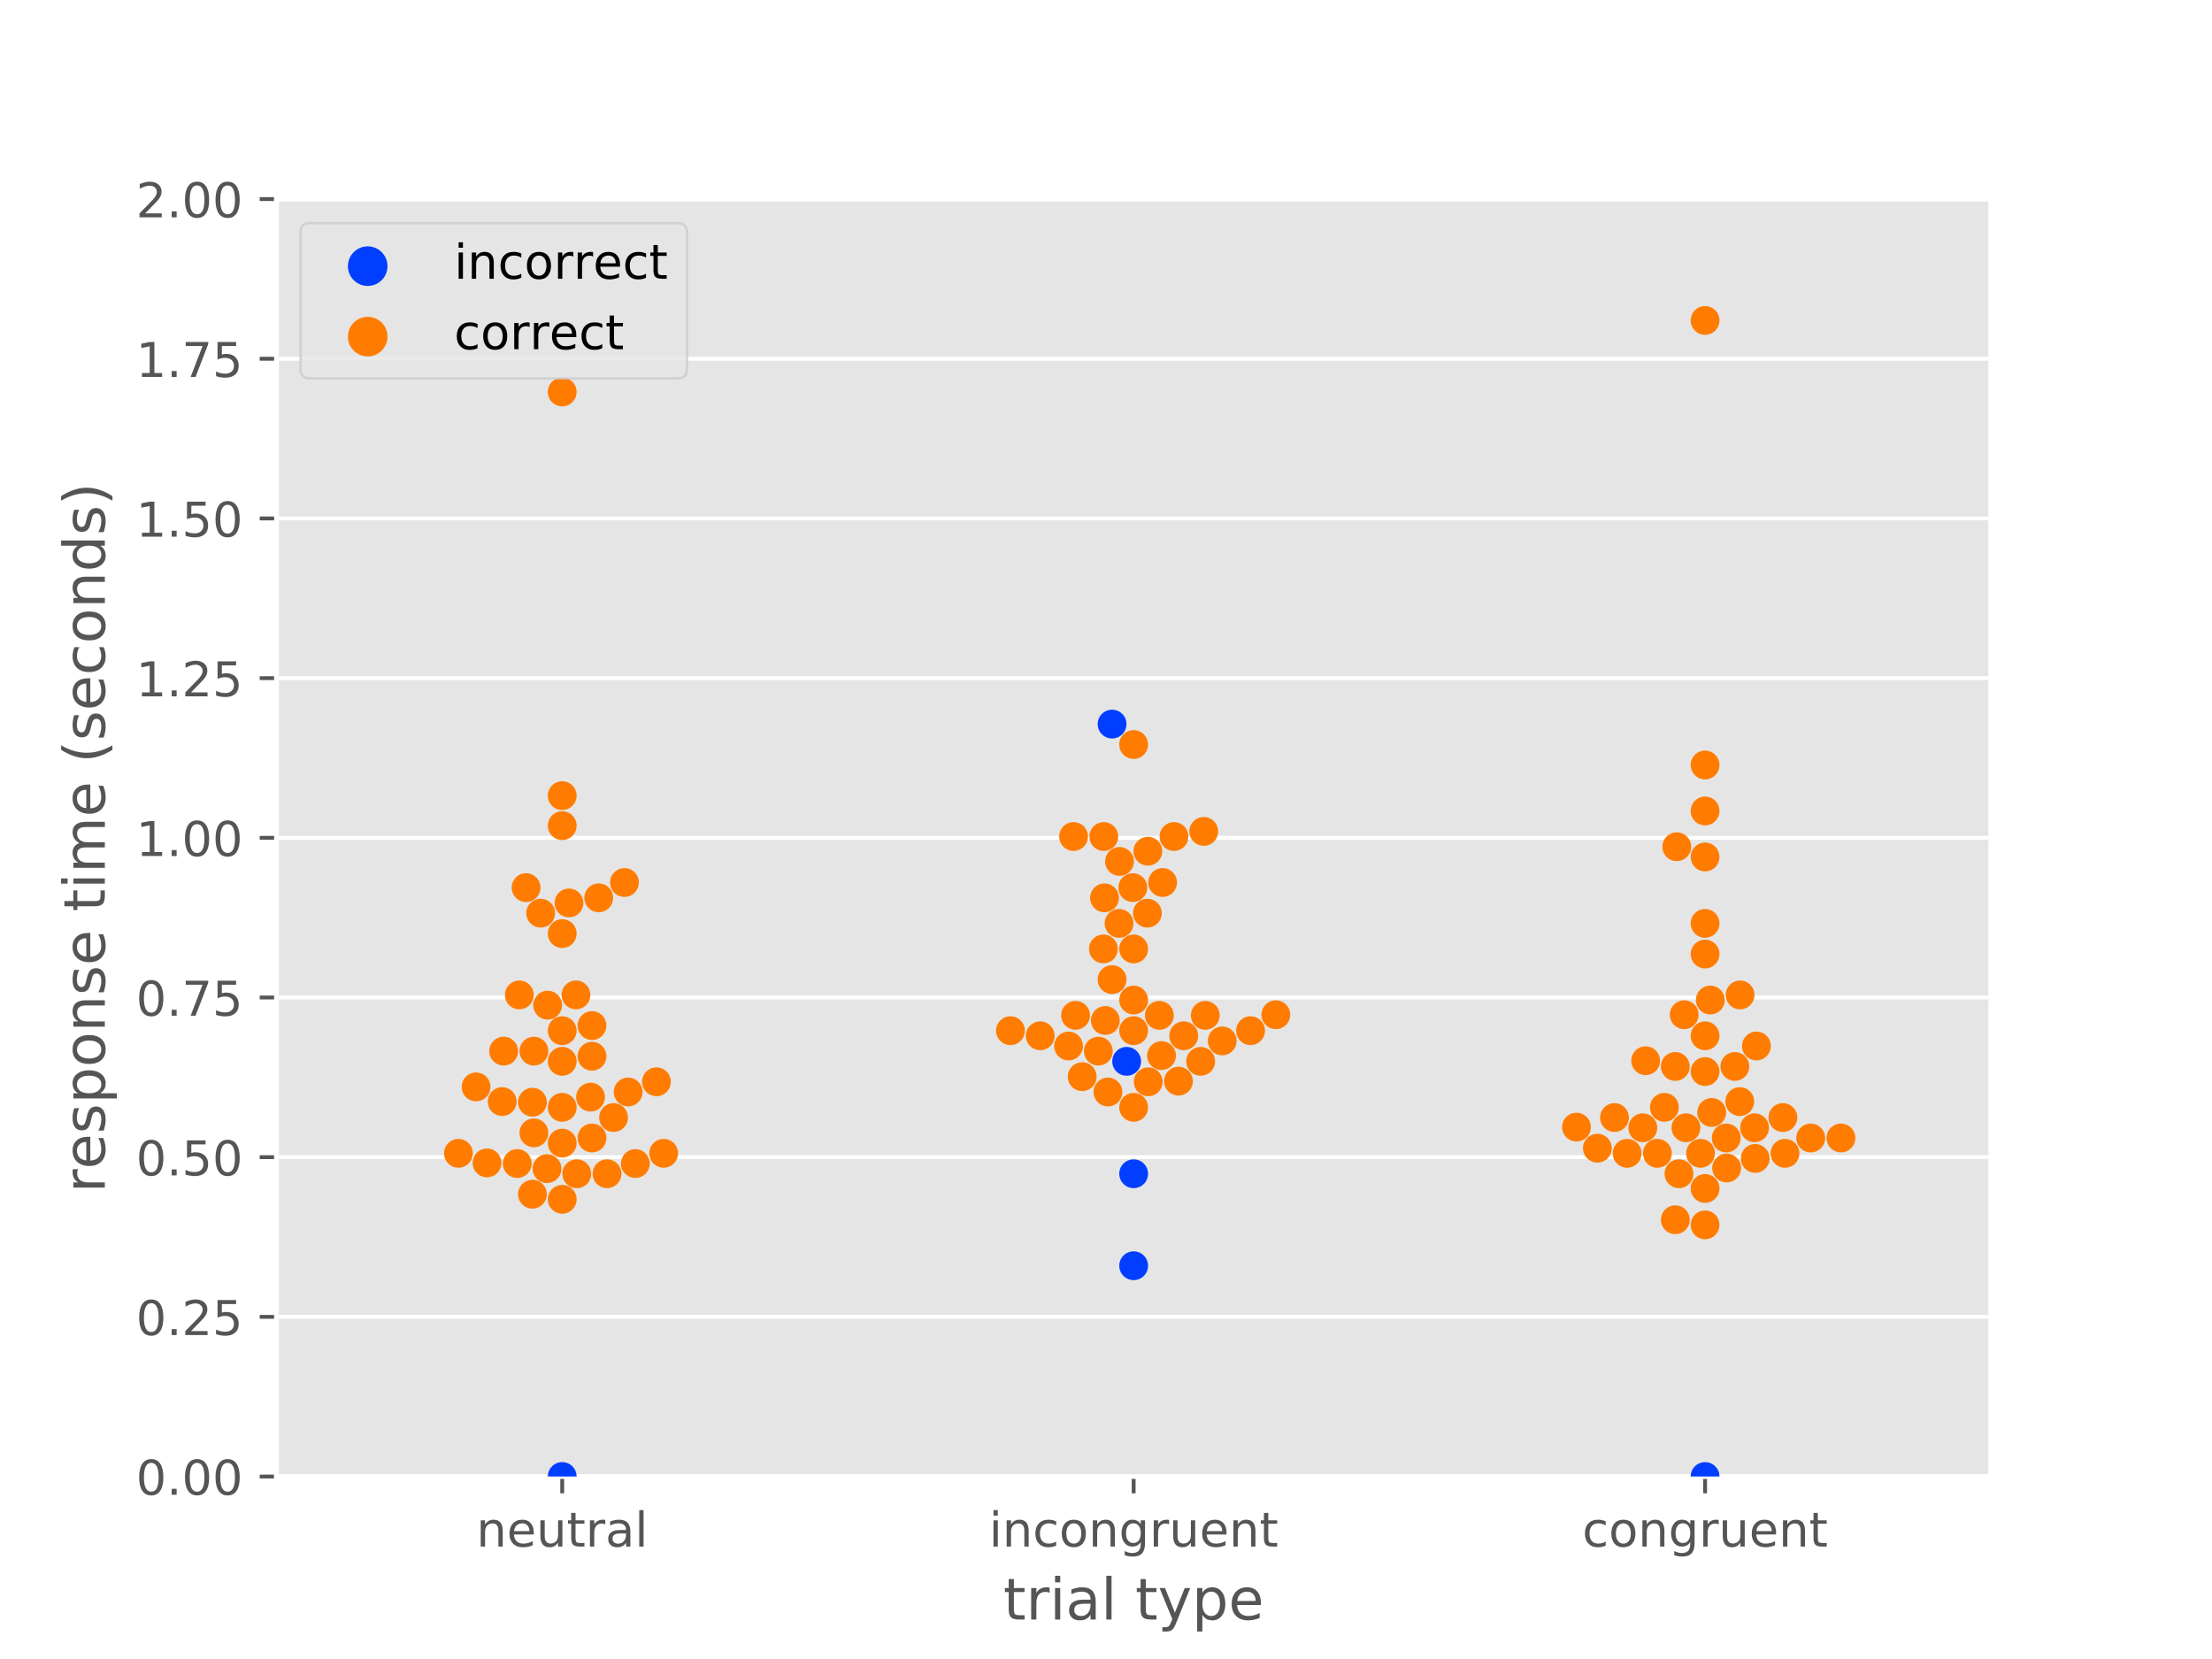 <?xml version="1.0" encoding="utf-8" standalone="no"?>
<!DOCTYPE svg PUBLIC "-//W3C//DTD SVG 1.1//EN"
  "http://www.w3.org/Graphics/SVG/1.1/DTD/svg11.dtd">
<!-- Created with matplotlib (https://matplotlib.org/) -->
<svg height="345.6pt" version="1.1" viewBox="0 0 460.8 345.6" width="460.8pt" xmlns="http://www.w3.org/2000/svg" xmlns:xlink="http://www.w3.org/1999/xlink">
 <defs>
  <style type="text/css">
*{stroke-linecap:butt;stroke-linejoin:round;}
  </style>
 </defs>
 <g id="figure_1">
  <g id="patch_1">
   <path d="M 0 345.6 
L 460.8 345.6 
L 460.8 0 
L 0 0 
z
" style="fill:#ffffff;"/>
  </g>
  <g id="axes_1">
   <g id="patch_2">
    <path d="M 57.6 307.584 
L 414.72 307.584 
L 414.72 41.472 
L 57.6 41.472 
z
" style="fill:#e5e5e5;"/>
   </g>
   <g id="matplotlib.axis_1">
    <g id="xtick_1">
     <g id="line2d_1">
      <defs>
       <path d="M 0 0 
L 0 3.5 
" id="md6f09332f6" style="stroke:#555555;stroke-width:0.8;"/>
      </defs>
      <g>
       <use style="fill:#555555;stroke:#555555;stroke-width:0.8;" x="117.12" xlink:href="#md6f09332f6" y="307.584"/>
      </g>
     </g>
     <g id="text_1">
      <!-- neutral -->
      <defs>
       <path d="M 54.891 33.016 
L 54.891 0 
L 45.906 0 
L 45.906 32.719 
Q 45.906 40.484 42.875 44.328 
Q 39.844 48.188 33.797 48.188 
Q 26.516 48.188 22.312 43.547 
Q 18.109 38.922 18.109 30.906 
L 18.109 0 
L 9.078 0 
L 9.078 54.688 
L 18.109 54.688 
L 18.109 46.188 
Q 21.344 51.125 25.703 53.562 
Q 30.078 56 35.797 56 
Q 45.219 56 50.047 50.172 
Q 54.891 44.344 54.891 33.016 
z
" id="DejaVuSans-110"/>
       <path d="M 56.203 29.594 
L 56.203 25.203 
L 14.891 25.203 
Q 15.484 15.922 20.484 11.062 
Q 25.484 6.203 34.422 6.203 
Q 39.594 6.203 44.453 7.469 
Q 49.312 8.734 54.109 11.281 
L 54.109 2.781 
Q 49.266 0.734 44.188 -0.344 
Q 39.109 -1.422 33.891 -1.422 
Q 20.797 -1.422 13.156 6.188 
Q 5.516 13.812 5.516 26.812 
Q 5.516 40.234 12.766 48.109 
Q 20.016 56 32.328 56 
Q 43.359 56 49.781 48.891 
Q 56.203 41.797 56.203 29.594 
z
M 47.219 32.234 
Q 47.125 39.594 43.094 43.984 
Q 39.062 48.391 32.422 48.391 
Q 24.906 48.391 20.391 44.141 
Q 15.875 39.891 15.188 32.172 
z
" id="DejaVuSans-101"/>
       <path d="M 8.5 21.578 
L 8.5 54.688 
L 17.484 54.688 
L 17.484 21.922 
Q 17.484 14.156 20.5 10.266 
Q 23.531 6.391 29.594 6.391 
Q 36.859 6.391 41.078 11.031 
Q 45.312 15.672 45.312 23.688 
L 45.312 54.688 
L 54.297 54.688 
L 54.297 0 
L 45.312 0 
L 45.312 8.406 
Q 42.047 3.422 37.719 1 
Q 33.406 -1.422 27.688 -1.422 
Q 18.266 -1.422 13.375 4.438 
Q 8.5 10.297 8.5 21.578 
z
M 31.109 56 
z
" id="DejaVuSans-117"/>
       <path d="M 18.312 70.219 
L 18.312 54.688 
L 36.812 54.688 
L 36.812 47.703 
L 18.312 47.703 
L 18.312 18.016 
Q 18.312 11.328 20.141 9.422 
Q 21.969 7.516 27.594 7.516 
L 36.812 7.516 
L 36.812 0 
L 27.594 0 
Q 17.188 0 13.234 3.875 
Q 9.281 7.766 9.281 18.016 
L 9.281 47.703 
L 2.688 47.703 
L 2.688 54.688 
L 9.281 54.688 
L 9.281 70.219 
z
" id="DejaVuSans-116"/>
       <path d="M 41.109 46.297 
Q 39.594 47.172 37.812 47.578 
Q 36.031 48 33.891 48 
Q 26.266 48 22.188 43.047 
Q 18.109 38.094 18.109 28.812 
L 18.109 0 
L 9.078 0 
L 9.078 54.688 
L 18.109 54.688 
L 18.109 46.188 
Q 20.953 51.172 25.484 53.578 
Q 30.031 56 36.531 56 
Q 37.453 56 38.578 55.875 
Q 39.703 55.766 41.062 55.516 
z
" id="DejaVuSans-114"/>
       <path d="M 34.281 27.484 
Q 23.391 27.484 19.188 25 
Q 14.984 22.516 14.984 16.5 
Q 14.984 11.719 18.141 8.906 
Q 21.297 6.109 26.703 6.109 
Q 34.188 6.109 38.703 11.406 
Q 43.219 16.703 43.219 25.484 
L 43.219 27.484 
z
M 52.203 31.203 
L 52.203 0 
L 43.219 0 
L 43.219 8.297 
Q 40.141 3.328 35.547 0.953 
Q 30.953 -1.422 24.312 -1.422 
Q 15.922 -1.422 10.953 3.297 
Q 6 8.016 6 15.922 
Q 6 25.141 12.172 29.828 
Q 18.359 34.516 30.609 34.516 
L 43.219 34.516 
L 43.219 35.406 
Q 43.219 41.609 39.141 45 
Q 35.062 48.391 27.688 48.391 
Q 23 48.391 18.547 47.266 
Q 14.109 46.141 10.016 43.891 
L 10.016 52.203 
Q 14.938 54.109 19.578 55.047 
Q 24.219 56 28.609 56 
Q 40.484 56 46.344 49.844 
Q 52.203 43.703 52.203 31.203 
z
" id="DejaVuSans-97"/>
       <path d="M 9.422 75.984 
L 18.406 75.984 
L 18.406 0 
L 9.422 0 
z
" id="DejaVuSans-108"/>
      </defs>
      <g style="fill:#555555;" transform="translate(99.237 322.182)scale(0.1 -0.1)">
       <use xlink:href="#DejaVuSans-110"/>
       <use x="63.379" xlink:href="#DejaVuSans-101"/>
       <use x="124.902" xlink:href="#DejaVuSans-117"/>
       <use x="188.281" xlink:href="#DejaVuSans-116"/>
       <use x="227.49" xlink:href="#DejaVuSans-114"/>
       <use x="268.604" xlink:href="#DejaVuSans-97"/>
       <use x="329.883" xlink:href="#DejaVuSans-108"/>
      </g>
     </g>
    </g>
    <g id="xtick_2">
     <g id="line2d_2">
      <g>
       <use style="fill:#555555;stroke:#555555;stroke-width:0.8;" x="236.16" xlink:href="#md6f09332f6" y="307.584"/>
      </g>
     </g>
     <g id="text_2">
      <!-- incongruent -->
      <defs>
       <path d="M 9.422 54.688 
L 18.406 54.688 
L 18.406 0 
L 9.422 0 
z
M 9.422 75.984 
L 18.406 75.984 
L 18.406 64.594 
L 9.422 64.594 
z
" id="DejaVuSans-105"/>
       <path d="M 48.781 52.594 
L 48.781 44.188 
Q 44.969 46.297 41.141 47.344 
Q 37.312 48.391 33.406 48.391 
Q 24.656 48.391 19.812 42.844 
Q 14.984 37.312 14.984 27.297 
Q 14.984 17.281 19.812 11.734 
Q 24.656 6.203 33.406 6.203 
Q 37.312 6.203 41.141 7.25 
Q 44.969 8.297 48.781 10.406 
L 48.781 2.094 
Q 45.016 0.344 40.984 -0.531 
Q 36.969 -1.422 32.422 -1.422 
Q 20.062 -1.422 12.781 6.344 
Q 5.516 14.109 5.516 27.297 
Q 5.516 40.672 12.859 48.328 
Q 20.219 56 33.016 56 
Q 37.156 56 41.109 55.141 
Q 45.062 54.297 48.781 52.594 
z
" id="DejaVuSans-99"/>
       <path d="M 30.609 48.391 
Q 23.391 48.391 19.188 42.75 
Q 14.984 37.109 14.984 27.297 
Q 14.984 17.484 19.156 11.844 
Q 23.344 6.203 30.609 6.203 
Q 37.797 6.203 41.984 11.859 
Q 46.188 17.531 46.188 27.297 
Q 46.188 37.016 41.984 42.703 
Q 37.797 48.391 30.609 48.391 
z
M 30.609 56 
Q 42.328 56 49.016 48.375 
Q 55.719 40.766 55.719 27.297 
Q 55.719 13.875 49.016 6.219 
Q 42.328 -1.422 30.609 -1.422 
Q 18.844 -1.422 12.172 6.219 
Q 5.516 13.875 5.516 27.297 
Q 5.516 40.766 12.172 48.375 
Q 18.844 56 30.609 56 
z
" id="DejaVuSans-111"/>
       <path d="M 45.406 27.984 
Q 45.406 37.75 41.375 43.109 
Q 37.359 48.484 30.078 48.484 
Q 22.859 48.484 18.828 43.109 
Q 14.797 37.75 14.797 27.984 
Q 14.797 18.266 18.828 12.891 
Q 22.859 7.516 30.078 7.516 
Q 37.359 7.516 41.375 12.891 
Q 45.406 18.266 45.406 27.984 
z
M 54.391 6.781 
Q 54.391 -7.172 48.188 -13.984 
Q 42 -20.797 29.203 -20.797 
Q 24.469 -20.797 20.266 -20.094 
Q 16.062 -19.391 12.109 -17.922 
L 12.109 -9.188 
Q 16.062 -11.328 19.922 -12.344 
Q 23.781 -13.375 27.781 -13.375 
Q 36.625 -13.375 41.016 -8.766 
Q 45.406 -4.156 45.406 5.172 
L 45.406 9.625 
Q 42.625 4.781 38.281 2.391 
Q 33.938 0 27.875 0 
Q 17.828 0 11.672 7.656 
Q 5.516 15.328 5.516 27.984 
Q 5.516 40.672 11.672 48.328 
Q 17.828 56 27.875 56 
Q 33.938 56 38.281 53.609 
Q 42.625 51.219 45.406 46.391 
L 45.406 54.688 
L 54.391 54.688 
z
" id="DejaVuSans-103"/>
      </defs>
      <g style="fill:#555555;" transform="translate(206.021 322.182)scale(0.1 -0.1)">
       <use xlink:href="#DejaVuSans-105"/>
       <use x="27.783" xlink:href="#DejaVuSans-110"/>
       <use x="91.162" xlink:href="#DejaVuSans-99"/>
       <use x="146.143" xlink:href="#DejaVuSans-111"/>
       <use x="207.324" xlink:href="#DejaVuSans-110"/>
       <use x="270.703" xlink:href="#DejaVuSans-103"/>
       <use x="334.18" xlink:href="#DejaVuSans-114"/>
       <use x="375.293" xlink:href="#DejaVuSans-117"/>
       <use x="438.672" xlink:href="#DejaVuSans-101"/>
       <use x="500.195" xlink:href="#DejaVuSans-110"/>
       <use x="563.574" xlink:href="#DejaVuSans-116"/>
      </g>
     </g>
    </g>
    <g id="xtick_3">
     <g id="line2d_3">
      <g>
       <use style="fill:#555555;stroke:#555555;stroke-width:0.8;" x="355.2" xlink:href="#md6f09332f6" y="307.584"/>
      </g>
     </g>
     <g id="text_3">
      <!-- congruent -->
      <g style="fill:#555555;" transform="translate(329.619 322.182)scale(0.1 -0.1)">
       <use xlink:href="#DejaVuSans-99"/>
       <use x="54.98" xlink:href="#DejaVuSans-111"/>
       <use x="116.162" xlink:href="#DejaVuSans-110"/>
       <use x="179.541" xlink:href="#DejaVuSans-103"/>
       <use x="243.018" xlink:href="#DejaVuSans-114"/>
       <use x="284.131" xlink:href="#DejaVuSans-117"/>
       <use x="347.51" xlink:href="#DejaVuSans-101"/>
       <use x="409.033" xlink:href="#DejaVuSans-110"/>
       <use x="472.412" xlink:href="#DejaVuSans-116"/>
      </g>
     </g>
    </g>
    <g id="text_4">
     <!-- trial type -->
     <defs>
      <path id="DejaVuSans-32"/>
      <path d="M 32.172 -5.078 
Q 28.375 -14.844 24.75 -17.812 
Q 21.141 -20.797 15.094 -20.797 
L 7.906 -20.797 
L 7.906 -13.281 
L 13.188 -13.281 
Q 16.891 -13.281 18.938 -11.516 
Q 21 -9.766 23.484 -3.219 
L 25.094 0.875 
L 2.984 54.688 
L 12.5 54.688 
L 29.594 11.922 
L 46.688 54.688 
L 56.203 54.688 
z
" id="DejaVuSans-121"/>
      <path d="M 18.109 8.203 
L 18.109 -20.797 
L 9.078 -20.797 
L 9.078 54.688 
L 18.109 54.688 
L 18.109 46.391 
Q 20.953 51.266 25.266 53.625 
Q 29.594 56 35.594 56 
Q 45.562 56 51.781 48.094 
Q 58.016 40.188 58.016 27.297 
Q 58.016 14.406 51.781 6.484 
Q 45.562 -1.422 35.594 -1.422 
Q 29.594 -1.422 25.266 0.953 
Q 20.953 3.328 18.109 8.203 
z
M 48.688 27.297 
Q 48.688 37.203 44.609 42.844 
Q 40.531 48.484 33.406 48.484 
Q 26.266 48.484 22.188 42.844 
Q 18.109 37.203 18.109 27.297 
Q 18.109 17.391 22.188 11.75 
Q 26.266 6.109 33.406 6.109 
Q 40.531 6.109 44.609 11.75 
Q 48.688 17.391 48.688 27.297 
z
" id="DejaVuSans-112"/>
     </defs>
     <g style="fill:#555555;" transform="translate(209.019 337.38)scale(0.12 -0.12)">
      <use xlink:href="#DejaVuSans-116"/>
      <use x="39.209" xlink:href="#DejaVuSans-114"/>
      <use x="80.322" xlink:href="#DejaVuSans-105"/>
      <use x="108.105" xlink:href="#DejaVuSans-97"/>
      <use x="169.385" xlink:href="#DejaVuSans-108"/>
      <use x="197.168" xlink:href="#DejaVuSans-32"/>
      <use x="228.955" xlink:href="#DejaVuSans-116"/>
      <use x="268.164" xlink:href="#DejaVuSans-121"/>
      <use x="327.344" xlink:href="#DejaVuSans-112"/>
      <use x="390.82" xlink:href="#DejaVuSans-101"/>
     </g>
    </g>
   </g>
   <g id="matplotlib.axis_2">
    <g id="ytick_1">
     <g id="line2d_4">
      <path clip-path="url(#pd04ddf0204)" d="M 57.6 307.584 
L 414.72 307.584 
" style="fill:none;stroke:#ffffff;stroke-linecap:square;stroke-width:0.8;"/>
     </g>
     <g id="line2d_5">
      <defs>
       <path d="M 0 0 
L -3.5 0 
" id="m3a607ab419" style="stroke:#555555;stroke-width:0.8;"/>
      </defs>
      <g>
       <use style="fill:#555555;stroke:#555555;stroke-width:0.8;" x="57.6" xlink:href="#m3a607ab419" y="307.584"/>
      </g>
     </g>
     <g id="text_5">
      <!-- 0.00 -->
      <defs>
       <path d="M 31.781 66.406 
Q 24.172 66.406 20.328 58.906 
Q 16.5 51.422 16.5 36.375 
Q 16.5 21.391 20.328 13.891 
Q 24.172 6.391 31.781 6.391 
Q 39.453 6.391 43.281 13.891 
Q 47.125 21.391 47.125 36.375 
Q 47.125 51.422 43.281 58.906 
Q 39.453 66.406 31.781 66.406 
z
M 31.781 74.219 
Q 44.047 74.219 50.516 64.516 
Q 56.984 54.828 56.984 36.375 
Q 56.984 17.969 50.516 8.266 
Q 44.047 -1.422 31.781 -1.422 
Q 19.531 -1.422 13.062 8.266 
Q 6.594 17.969 6.594 36.375 
Q 6.594 54.828 13.062 64.516 
Q 19.531 74.219 31.781 74.219 
z
" id="DejaVuSans-48"/>
       <path d="M 10.688 12.406 
L 21 12.406 
L 21 0 
L 10.688 0 
z
" id="DejaVuSans-46"/>
      </defs>
      <g style="fill:#555555;" transform="translate(28.334 311.383)scale(0.1 -0.1)">
       <use xlink:href="#DejaVuSans-48"/>
       <use x="63.623" xlink:href="#DejaVuSans-46"/>
       <use x="95.41" xlink:href="#DejaVuSans-48"/>
       <use x="159.033" xlink:href="#DejaVuSans-48"/>
      </g>
     </g>
    </g>
    <g id="ytick_2">
     <g id="line2d_6">
      <path clip-path="url(#pd04ddf0204)" d="M 57.6 274.32 
L 414.72 274.32 
" style="fill:none;stroke:#ffffff;stroke-linecap:square;stroke-width:0.8;"/>
     </g>
     <g id="line2d_7">
      <g>
       <use style="fill:#555555;stroke:#555555;stroke-width:0.8;" x="57.6" xlink:href="#m3a607ab419" y="274.32"/>
      </g>
     </g>
     <g id="text_6">
      <!-- 0.25 -->
      <defs>
       <path d="M 19.188 8.297 
L 53.609 8.297 
L 53.609 0 
L 7.328 0 
L 7.328 8.297 
Q 12.938 14.109 22.625 23.891 
Q 32.328 33.688 34.812 36.531 
Q 39.547 41.844 41.422 45.531 
Q 43.312 49.219 43.312 52.781 
Q 43.312 58.594 39.234 62.25 
Q 35.156 65.922 28.609 65.922 
Q 23.969 65.922 18.812 64.312 
Q 13.672 62.703 7.812 59.422 
L 7.812 69.391 
Q 13.766 71.781 18.938 73 
Q 24.125 74.219 28.422 74.219 
Q 39.75 74.219 46.484 68.547 
Q 53.219 62.891 53.219 53.422 
Q 53.219 48.922 51.531 44.891 
Q 49.859 40.875 45.406 35.406 
Q 44.188 33.984 37.641 27.219 
Q 31.109 20.453 19.188 8.297 
z
" id="DejaVuSans-50"/>
       <path d="M 10.797 72.906 
L 49.516 72.906 
L 49.516 64.594 
L 19.828 64.594 
L 19.828 46.734 
Q 21.969 47.469 24.109 47.828 
Q 26.266 48.188 28.422 48.188 
Q 40.625 48.188 47.75 41.5 
Q 54.891 34.812 54.891 23.391 
Q 54.891 11.625 47.562 5.094 
Q 40.234 -1.422 26.906 -1.422 
Q 22.312 -1.422 17.547 -0.641 
Q 12.797 0.141 7.719 1.703 
L 7.719 11.625 
Q 12.109 9.234 16.797 8.062 
Q 21.484 6.891 26.703 6.891 
Q 35.156 6.891 40.078 11.328 
Q 45.016 15.766 45.016 23.391 
Q 45.016 31 40.078 35.438 
Q 35.156 39.891 26.703 39.891 
Q 22.75 39.891 18.812 39.016 
Q 14.891 38.141 10.797 36.281 
z
" id="DejaVuSans-53"/>
      </defs>
      <g style="fill:#555555;" transform="translate(28.334 278.119)scale(0.1 -0.1)">
       <use xlink:href="#DejaVuSans-48"/>
       <use x="63.623" xlink:href="#DejaVuSans-46"/>
       <use x="95.41" xlink:href="#DejaVuSans-50"/>
       <use x="159.033" xlink:href="#DejaVuSans-53"/>
      </g>
     </g>
    </g>
    <g id="ytick_3">
     <g id="line2d_8">
      <path clip-path="url(#pd04ddf0204)" d="M 57.6 241.056 
L 414.72 241.056 
" style="fill:none;stroke:#ffffff;stroke-linecap:square;stroke-width:0.8;"/>
     </g>
     <g id="line2d_9">
      <g>
       <use style="fill:#555555;stroke:#555555;stroke-width:0.8;" x="57.6" xlink:href="#m3a607ab419" y="241.056"/>
      </g>
     </g>
     <g id="text_7">
      <!-- 0.50 -->
      <g style="fill:#555555;" transform="translate(28.334 244.855)scale(0.1 -0.1)">
       <use xlink:href="#DejaVuSans-48"/>
       <use x="63.623" xlink:href="#DejaVuSans-46"/>
       <use x="95.41" xlink:href="#DejaVuSans-53"/>
       <use x="159.033" xlink:href="#DejaVuSans-48"/>
      </g>
     </g>
    </g>
    <g id="ytick_4">
     <g id="line2d_10">
      <path clip-path="url(#pd04ddf0204)" d="M 57.6 207.792 
L 414.72 207.792 
" style="fill:none;stroke:#ffffff;stroke-linecap:square;stroke-width:0.8;"/>
     </g>
     <g id="line2d_11">
      <g>
       <use style="fill:#555555;stroke:#555555;stroke-width:0.8;" x="57.6" xlink:href="#m3a607ab419" y="207.792"/>
      </g>
     </g>
     <g id="text_8">
      <!-- 0.75 -->
      <defs>
       <path d="M 8.203 72.906 
L 55.078 72.906 
L 55.078 68.703 
L 28.609 0 
L 18.312 0 
L 43.219 64.594 
L 8.203 64.594 
z
" id="DejaVuSans-55"/>
      </defs>
      <g style="fill:#555555;" transform="translate(28.334 211.591)scale(0.1 -0.1)">
       <use xlink:href="#DejaVuSans-48"/>
       <use x="63.623" xlink:href="#DejaVuSans-46"/>
       <use x="95.41" xlink:href="#DejaVuSans-55"/>
       <use x="159.033" xlink:href="#DejaVuSans-53"/>
      </g>
     </g>
    </g>
    <g id="ytick_5">
     <g id="line2d_12">
      <path clip-path="url(#pd04ddf0204)" d="M 57.6 174.528 
L 414.72 174.528 
" style="fill:none;stroke:#ffffff;stroke-linecap:square;stroke-width:0.8;"/>
     </g>
     <g id="line2d_13">
      <g>
       <use style="fill:#555555;stroke:#555555;stroke-width:0.8;" x="57.6" xlink:href="#m3a607ab419" y="174.528"/>
      </g>
     </g>
     <g id="text_9">
      <!-- 1.00 -->
      <defs>
       <path d="M 12.406 8.297 
L 28.516 8.297 
L 28.516 63.922 
L 10.984 60.406 
L 10.984 69.391 
L 28.422 72.906 
L 38.281 72.906 
L 38.281 8.297 
L 54.391 8.297 
L 54.391 0 
L 12.406 0 
z
" id="DejaVuSans-49"/>
      </defs>
      <g style="fill:#555555;" transform="translate(28.334 178.327)scale(0.1 -0.1)">
       <use xlink:href="#DejaVuSans-49"/>
       <use x="63.623" xlink:href="#DejaVuSans-46"/>
       <use x="95.41" xlink:href="#DejaVuSans-48"/>
       <use x="159.033" xlink:href="#DejaVuSans-48"/>
      </g>
     </g>
    </g>
    <g id="ytick_6">
     <g id="line2d_14">
      <path clip-path="url(#pd04ddf0204)" d="M 57.6 141.264 
L 414.72 141.264 
" style="fill:none;stroke:#ffffff;stroke-linecap:square;stroke-width:0.8;"/>
     </g>
     <g id="line2d_15">
      <g>
       <use style="fill:#555555;stroke:#555555;stroke-width:0.8;" x="57.6" xlink:href="#m3a607ab419" y="141.264"/>
      </g>
     </g>
     <g id="text_10">
      <!-- 1.25 -->
      <g style="fill:#555555;" transform="translate(28.334 145.063)scale(0.1 -0.1)">
       <use xlink:href="#DejaVuSans-49"/>
       <use x="63.623" xlink:href="#DejaVuSans-46"/>
       <use x="95.41" xlink:href="#DejaVuSans-50"/>
       <use x="159.033" xlink:href="#DejaVuSans-53"/>
      </g>
     </g>
    </g>
    <g id="ytick_7">
     <g id="line2d_16">
      <path clip-path="url(#pd04ddf0204)" d="M 57.6 108 
L 414.72 108 
" style="fill:none;stroke:#ffffff;stroke-linecap:square;stroke-width:0.8;"/>
     </g>
     <g id="line2d_17">
      <g>
       <use style="fill:#555555;stroke:#555555;stroke-width:0.8;" x="57.6" xlink:href="#m3a607ab419" y="108"/>
      </g>
     </g>
     <g id="text_11">
      <!-- 1.50 -->
      <g style="fill:#555555;" transform="translate(28.334 111.799)scale(0.1 -0.1)">
       <use xlink:href="#DejaVuSans-49"/>
       <use x="63.623" xlink:href="#DejaVuSans-46"/>
       <use x="95.41" xlink:href="#DejaVuSans-53"/>
       <use x="159.033" xlink:href="#DejaVuSans-48"/>
      </g>
     </g>
    </g>
    <g id="ytick_8">
     <g id="line2d_18">
      <path clip-path="url(#pd04ddf0204)" d="M 57.6 74.736 
L 414.72 74.736 
" style="fill:none;stroke:#ffffff;stroke-linecap:square;stroke-width:0.8;"/>
     </g>
     <g id="line2d_19">
      <g>
       <use style="fill:#555555;stroke:#555555;stroke-width:0.8;" x="57.6" xlink:href="#m3a607ab419" y="74.736"/>
      </g>
     </g>
     <g id="text_12">
      <!-- 1.75 -->
      <g style="fill:#555555;" transform="translate(28.334 78.535)scale(0.1 -0.1)">
       <use xlink:href="#DejaVuSans-49"/>
       <use x="63.623" xlink:href="#DejaVuSans-46"/>
       <use x="95.41" xlink:href="#DejaVuSans-55"/>
       <use x="159.033" xlink:href="#DejaVuSans-53"/>
      </g>
     </g>
    </g>
    <g id="ytick_9">
     <g id="line2d_20">
      <path clip-path="url(#pd04ddf0204)" d="M 57.6 41.472 
L 414.72 41.472 
" style="fill:none;stroke:#ffffff;stroke-linecap:square;stroke-width:0.8;"/>
     </g>
     <g id="line2d_21">
      <g>
       <use style="fill:#555555;stroke:#555555;stroke-width:0.8;" x="57.6" xlink:href="#m3a607ab419" y="41.472"/>
      </g>
     </g>
     <g id="text_13">
      <!-- 2.00 -->
      <g style="fill:#555555;" transform="translate(28.334 45.271)scale(0.1 -0.1)">
       <use xlink:href="#DejaVuSans-50"/>
       <use x="63.623" xlink:href="#DejaVuSans-46"/>
       <use x="95.41" xlink:href="#DejaVuSans-48"/>
       <use x="159.033" xlink:href="#DejaVuSans-48"/>
      </g>
     </g>
    </g>
    <g id="text_14">
     <!-- response time (seconds) -->
     <defs>
      <path d="M 44.281 53.078 
L 44.281 44.578 
Q 40.484 46.531 36.375 47.5 
Q 32.281 48.484 27.875 48.484 
Q 21.188 48.484 17.844 46.438 
Q 14.5 44.391 14.5 40.281 
Q 14.5 37.156 16.891 35.375 
Q 19.281 33.594 26.516 31.984 
L 29.594 31.297 
Q 39.156 29.25 43.188 25.516 
Q 47.219 21.781 47.219 15.094 
Q 47.219 7.469 41.188 3.016 
Q 35.156 -1.422 24.609 -1.422 
Q 20.219 -1.422 15.453 -0.562 
Q 10.688 0.297 5.422 2 
L 5.422 11.281 
Q 10.406 8.688 15.234 7.391 
Q 20.062 6.109 24.812 6.109 
Q 31.156 6.109 34.562 8.281 
Q 37.984 10.453 37.984 14.406 
Q 37.984 18.062 35.516 20.016 
Q 33.062 21.969 24.703 23.781 
L 21.578 24.516 
Q 13.234 26.266 9.516 29.906 
Q 5.812 33.547 5.812 39.891 
Q 5.812 47.609 11.281 51.797 
Q 16.75 56 26.812 56 
Q 31.781 56 36.172 55.266 
Q 40.578 54.547 44.281 53.078 
z
" id="DejaVuSans-115"/>
      <path d="M 52 44.188 
Q 55.375 50.25 60.062 53.125 
Q 64.75 56 71.094 56 
Q 79.641 56 84.281 50.016 
Q 88.922 44.047 88.922 33.016 
L 88.922 0 
L 79.891 0 
L 79.891 32.719 
Q 79.891 40.578 77.094 44.375 
Q 74.312 48.188 68.609 48.188 
Q 61.625 48.188 57.562 43.547 
Q 53.516 38.922 53.516 30.906 
L 53.516 0 
L 44.484 0 
L 44.484 32.719 
Q 44.484 40.625 41.703 44.406 
Q 38.922 48.188 33.109 48.188 
Q 26.219 48.188 22.156 43.531 
Q 18.109 38.875 18.109 30.906 
L 18.109 0 
L 9.078 0 
L 9.078 54.688 
L 18.109 54.688 
L 18.109 46.188 
Q 21.188 51.219 25.484 53.609 
Q 29.781 56 35.688 56 
Q 41.656 56 45.828 52.969 
Q 50 49.953 52 44.188 
z
" id="DejaVuSans-109"/>
      <path d="M 31 75.875 
Q 24.469 64.656 21.281 53.656 
Q 18.109 42.672 18.109 31.391 
Q 18.109 20.125 21.312 9.062 
Q 24.516 -2 31 -13.188 
L 23.188 -13.188 
Q 15.875 -1.703 12.234 9.375 
Q 8.594 20.453 8.594 31.391 
Q 8.594 42.281 12.203 53.312 
Q 15.828 64.359 23.188 75.875 
z
" id="DejaVuSans-40"/>
      <path d="M 45.406 46.391 
L 45.406 75.984 
L 54.391 75.984 
L 54.391 0 
L 45.406 0 
L 45.406 8.203 
Q 42.578 3.328 38.25 0.953 
Q 33.938 -1.422 27.875 -1.422 
Q 17.969 -1.422 11.734 6.484 
Q 5.516 14.406 5.516 27.297 
Q 5.516 40.188 11.734 48.094 
Q 17.969 56 27.875 56 
Q 33.938 56 38.25 53.625 
Q 42.578 51.266 45.406 46.391 
z
M 14.797 27.297 
Q 14.797 17.391 18.875 11.75 
Q 22.953 6.109 30.078 6.109 
Q 37.203 6.109 41.297 11.75 
Q 45.406 17.391 45.406 27.297 
Q 45.406 37.203 41.297 42.844 
Q 37.203 48.484 30.078 48.484 
Q 22.953 48.484 18.875 42.844 
Q 14.797 37.203 14.797 27.297 
z
" id="DejaVuSans-100"/>
      <path d="M 8.016 75.875 
L 15.828 75.875 
Q 23.141 64.359 26.781 53.312 
Q 30.422 42.281 30.422 31.391 
Q 30.422 20.453 26.781 9.375 
Q 23.141 -1.703 15.828 -13.188 
L 8.016 -13.188 
Q 14.5 -2 17.703 9.062 
Q 20.906 20.125 20.906 31.391 
Q 20.906 42.672 17.703 53.656 
Q 14.5 64.656 8.016 75.875 
z
" id="DejaVuSans-41"/>
     </defs>
     <g style="fill:#555555;" transform="translate(21.839 248.486)rotate(-90)scale(0.12 -0.12)">
      <use xlink:href="#DejaVuSans-114"/>
      <use x="41.082" xlink:href="#DejaVuSans-101"/>
      <use x="102.605" xlink:href="#DejaVuSans-115"/>
      <use x="154.705" xlink:href="#DejaVuSans-112"/>
      <use x="218.182" xlink:href="#DejaVuSans-111"/>
      <use x="279.363" xlink:href="#DejaVuSans-110"/>
      <use x="342.742" xlink:href="#DejaVuSans-115"/>
      <use x="394.842" xlink:href="#DejaVuSans-101"/>
      <use x="456.365" xlink:href="#DejaVuSans-32"/>
      <use x="488.152" xlink:href="#DejaVuSans-116"/>
      <use x="527.361" xlink:href="#DejaVuSans-105"/>
      <use x="555.145" xlink:href="#DejaVuSans-109"/>
      <use x="652.557" xlink:href="#DejaVuSans-101"/>
      <use x="714.08" xlink:href="#DejaVuSans-32"/>
      <use x="745.867" xlink:href="#DejaVuSans-40"/>
      <use x="784.881" xlink:href="#DejaVuSans-115"/>
      <use x="836.98" xlink:href="#DejaVuSans-101"/>
      <use x="898.504" xlink:href="#DejaVuSans-99"/>
      <use x="953.484" xlink:href="#DejaVuSans-111"/>
      <use x="1014.666" xlink:href="#DejaVuSans-110"/>
      <use x="1078.045" xlink:href="#DejaVuSans-100"/>
      <use x="1141.521" xlink:href="#DejaVuSans-115"/>
      <use x="1193.621" xlink:href="#DejaVuSans-41"/>
     </g>
    </g>
   </g>
   <g id="PathCollection_1"/>
   <g id="PathCollection_2"/>
   <g id="patch_3">
    <path d="M 57.6 307.584 
L 57.6 41.472 
" style="fill:none;stroke:#ffffff;stroke-linecap:square;stroke-linejoin:miter;"/>
   </g>
   <g id="patch_4">
    <path d="M 414.72 307.584 
L 414.72 41.472 
" style="fill:none;stroke:#ffffff;stroke-linecap:square;stroke-linejoin:miter;"/>
   </g>
   <g id="patch_5">
    <path d="M 57.6 307.584 
L 414.72 307.584 
" style="fill:none;stroke:#ffffff;stroke-linecap:square;stroke-linejoin:miter;"/>
   </g>
   <g id="patch_6">
    <path d="M 57.6 41.472 
L 414.72 41.472 
" style="fill:none;stroke:#ffffff;stroke-linecap:square;stroke-linejoin:miter;"/>
   </g>
   <g id="PathCollection_3">
    <defs>
     <path d="M 0 3 
C 0.796 3 1.559 2.684 2.121 2.121 
C 2.684 1.559 3 0.796 3 0 
C 3 -0.796 2.684 -1.559 2.121 -2.121 
C 1.559 -2.684 0.796 -3 0 -3 
C -0.796 -3 -1.559 -2.684 -2.121 -2.121 
C -2.684 -1.559 -3 -0.796 -3 0 
C -3 0.796 -2.684 1.559 -2.121 2.121 
C -1.559 2.684 -0.796 3 0 3 
z
" id="C0_0_1504412605"/>
    </defs>
    <g clip-path="url(#pd04ddf0204)">
     <use style="fill:#023eff;" x="117.12" xlink:href="#C0_0_1504412605" y="307.584"/>
    </g>
    <g clip-path="url(#pd04ddf0204)">
     <use style="fill:#ff7c00;" x="117.12" xlink:href="#C0_0_1504412605" y="249.838"/>
    </g>
    <g clip-path="url(#pd04ddf0204)">
     <use style="fill:#ff7c00;" x="110.917" xlink:href="#C0_0_1504412605" y="248.773"/>
    </g>
    <g clip-path="url(#pd04ddf0204)">
     <use style="fill:#ff7c00;" x="120.156" xlink:href="#C0_0_1504412605" y="244.515"/>
    </g>
    <g clip-path="url(#pd04ddf0204)">
     <use style="fill:#ff7c00;" x="126.456" xlink:href="#C0_0_1504412605" y="244.515"/>
    </g>
    <g clip-path="url(#pd04ddf0204)">
     <use style="fill:#ff7c00;" x="113.953" xlink:href="#C0_0_1504412605" y="243.451"/>
    </g>
    <g clip-path="url(#pd04ddf0204)">
     <use style="fill:#ff7c00;" x="107.751" xlink:href="#C0_0_1504412605" y="242.387"/>
    </g>
    <g clip-path="url(#pd04ddf0204)">
     <use style="fill:#ff7c00;" x="132.356" xlink:href="#C0_0_1504412605" y="242.387"/>
    </g>
    <g clip-path="url(#pd04ddf0204)">
     <use style="fill:#ff7c00;" x="101.452" xlink:href="#C0_0_1504412605" y="242.254"/>
    </g>
    <g clip-path="url(#pd04ddf0204)">
     <use style="fill:#ff7c00;" x="138.257" xlink:href="#C0_0_1504412605" y="240.258"/>
    </g>
    <g clip-path="url(#pd04ddf0204)">
     <use style="fill:#ff7c00;" x="95.502" xlink:href="#C0_0_1504412605" y="240.258"/>
    </g>
    <g clip-path="url(#pd04ddf0204)">
     <use style="fill:#ff7c00;" x="117.12" xlink:href="#C0_0_1504412605" y="238.129"/>
    </g>
    <g clip-path="url(#pd04ddf0204)">
     <use style="fill:#ff7c00;" x="123.323" xlink:href="#C0_0_1504412605" y="237.064"/>
    </g>
    <g clip-path="url(#pd04ddf0204)">
     <use style="fill:#ff7c00;" x="111.22" xlink:href="#C0_0_1504412605" y="236"/>
    </g>
    <g clip-path="url(#pd04ddf0204)">
     <use style="fill:#ff7c00;" x="127.816" xlink:href="#C0_0_1504412605" y="232.807"/>
    </g>
    <g clip-path="url(#pd04ddf0204)">
     <use style="fill:#ff7c00;" x="117.12" xlink:href="#C0_0_1504412605" y="230.678"/>
    </g>
    <g clip-path="url(#pd04ddf0204)">
     <use style="fill:#ff7c00;" x="110.917" xlink:href="#C0_0_1504412605" y="229.613"/>
    </g>
    <g clip-path="url(#pd04ddf0204)">
     <use style="fill:#ff7c00;" x="104.619" xlink:href="#C0_0_1504412605" y="229.48"/>
    </g>
    <g clip-path="url(#pd04ddf0204)">
     <use style="fill:#ff7c00;" x="123.02" xlink:href="#C0_0_1504412605" y="228.549"/>
    </g>
    <g clip-path="url(#pd04ddf0204)">
     <use style="fill:#ff7c00;" x="130.851" xlink:href="#C0_0_1504412605" y="227.484"/>
    </g>
    <g clip-path="url(#pd04ddf0204)">
     <use style="fill:#ff7c00;" x="99.177" xlink:href="#C0_0_1504412605" y="226.42"/>
    </g>
    <g clip-path="url(#pd04ddf0204)">
     <use style="fill:#ff7c00;" x="136.752" xlink:href="#C0_0_1504412605" y="225.355"/>
    </g>
    <g clip-path="url(#pd04ddf0204)">
     <use style="fill:#ff7c00;" x="117.12" xlink:href="#C0_0_1504412605" y="221.098"/>
    </g>
    <g clip-path="url(#pd04ddf0204)">
     <use style="fill:#ff7c00;" x="123.323" xlink:href="#C0_0_1504412605" y="220.033"/>
    </g>
    <g clip-path="url(#pd04ddf0204)">
     <use style="fill:#ff7c00;" x="111.22" xlink:href="#C0_0_1504412605" y="218.969"/>
    </g>
    <g clip-path="url(#pd04ddf0204)">
     <use style="fill:#ff7c00;" x="104.92" xlink:href="#C0_0_1504412605" y="218.969"/>
    </g>
    <g clip-path="url(#pd04ddf0204)">
     <use style="fill:#ff7c00;" x="117.12" xlink:href="#C0_0_1504412605" y="214.711"/>
    </g>
    <g clip-path="url(#pd04ddf0204)">
     <use style="fill:#ff7c00;" x="123.323" xlink:href="#C0_0_1504412605" y="213.646"/>
    </g>
    <g clip-path="url(#pd04ddf0204)">
     <use style="fill:#ff7c00;" x="114.084" xlink:href="#C0_0_1504412605" y="209.389"/>
    </g>
    <g clip-path="url(#pd04ddf0204)">
     <use style="fill:#ff7c00;" x="119.984" xlink:href="#C0_0_1504412605" y="207.26"/>
    </g>
    <g clip-path="url(#pd04ddf0204)">
     <use style="fill:#ff7c00;" x="108.184" xlink:href="#C0_0_1504412605" y="207.26"/>
    </g>
    <g clip-path="url(#pd04ddf0204)">
     <use style="fill:#ff7c00;" x="117.12" xlink:href="#C0_0_1504412605" y="194.486"/>
    </g>
    <g clip-path="url(#pd04ddf0204)">
     <use style="fill:#ff7c00;" x="112.627" xlink:href="#C0_0_1504412605" y="190.229"/>
    </g>
    <g clip-path="url(#pd04ddf0204)">
     <use style="fill:#ff7c00;" x="118.527" xlink:href="#C0_0_1504412605" y="188.1"/>
    </g>
    <g clip-path="url(#pd04ddf0204)">
     <use style="fill:#ff7c00;" x="124.73" xlink:href="#C0_0_1504412605" y="187.035"/>
    </g>
    <g clip-path="url(#pd04ddf0204)">
     <use style="fill:#ff7c00;" x="109.591" xlink:href="#C0_0_1504412605" y="184.906"/>
    </g>
    <g clip-path="url(#pd04ddf0204)">
     <use style="fill:#ff7c00;" x="130.089" xlink:href="#C0_0_1504412605" y="183.842"/>
    </g>
    <g clip-path="url(#pd04ddf0204)">
     <use style="fill:#ff7c00;" x="117.12" xlink:href="#C0_0_1504412605" y="172"/>
    </g>
    <g clip-path="url(#pd04ddf0204)">
     <use style="fill:#ff7c00;" x="117.12" xlink:href="#C0_0_1504412605" y="165.746"/>
    </g>
    <g clip-path="url(#pd04ddf0204)">
     <use style="fill:#ff7c00;" x="117.12" xlink:href="#C0_0_1504412605" y="81.655"/>
    </g>
   </g>
   <g id="PathCollection_4">
    <defs>
     <path d="M 0 3 
C 0.796 3 1.559 2.684 2.121 2.121 
C 2.684 1.559 3 0.796 3 0 
C 3 -0.796 2.684 -1.559 2.121 -2.121 
C 1.559 -2.684 0.796 -3 0 -3 
C -0.796 -3 -1.559 -2.684 -2.121 -2.121 
C -2.684 -1.559 -3 -0.796 -3 0 
C -3 0.796 -2.684 1.559 -2.121 2.121 
C -1.559 2.684 -0.796 3 0 3 
z
" id="C1_0_26611793a4"/>
    </defs>
    <g clip-path="url(#pd04ddf0204)">
     <use style="fill:#023eff;" x="236.16" xlink:href="#C1_0_26611793a4" y="263.676"/>
    </g>
    <g clip-path="url(#pd04ddf0204)">
     <use style="fill:#023eff;" x="236.16" xlink:href="#C1_0_26611793a4" y="244.515"/>
    </g>
    <g clip-path="url(#pd04ddf0204)">
     <use style="fill:#ff7c00;" x="236.16" xlink:href="#C1_0_26611793a4" y="230.678"/>
    </g>
    <g clip-path="url(#pd04ddf0204)">
     <use style="fill:#ff7c00;" x="230.801" xlink:href="#C1_0_26611793a4" y="227.484"/>
    </g>
    <g clip-path="url(#pd04ddf0204)">
     <use style="fill:#ff7c00;" x="239.196" xlink:href="#C1_0_26611793a4" y="225.355"/>
    </g>
    <g clip-path="url(#pd04ddf0204)">
     <use style="fill:#ff7c00;" x="245.494" xlink:href="#C1_0_26611793a4" y="225.222"/>
    </g>
    <g clip-path="url(#pd04ddf0204)">
     <use style="fill:#ff7c00;" x="225.442" xlink:href="#C1_0_26611793a4" y="224.291"/>
    </g>
    <g clip-path="url(#pd04ddf0204)">
     <use style="fill:#023eff;" x="234.703" xlink:href="#C1_0_26611793a4" y="221.098"/>
    </g>
    <g clip-path="url(#pd04ddf0204)">
     <use style="fill:#ff7c00;" x="250.119" xlink:href="#C1_0_26611793a4" y="221.098"/>
    </g>
    <g clip-path="url(#pd04ddf0204)">
     <use style="fill:#ff7c00;" x="241.966" xlink:href="#C1_0_26611793a4" y="219.9"/>
    </g>
    <g clip-path="url(#pd04ddf0204)">
     <use style="fill:#ff7c00;" x="228.803" xlink:href="#C1_0_26611793a4" y="218.969"/>
    </g>
    <g clip-path="url(#pd04ddf0204)">
     <use style="fill:#ff7c00;" x="222.6" xlink:href="#C1_0_26611793a4" y="217.904"/>
    </g>
    <g clip-path="url(#pd04ddf0204)">
     <use style="fill:#ff7c00;" x="254.612" xlink:href="#C1_0_26611793a4" y="216.84"/>
    </g>
    <g clip-path="url(#pd04ddf0204)">
     <use style="fill:#ff7c00;" x="246.591" xlink:href="#C1_0_26611793a4" y="215.775"/>
    </g>
    <g clip-path="url(#pd04ddf0204)">
     <use style="fill:#ff7c00;" x="216.7" xlink:href="#C1_0_26611793a4" y="215.775"/>
    </g>
    <g clip-path="url(#pd04ddf0204)">
     <use style="fill:#ff7c00;" x="236.16" xlink:href="#C1_0_26611793a4" y="214.711"/>
    </g>
    <g clip-path="url(#pd04ddf0204)">
     <use style="fill:#ff7c00;" x="260.512" xlink:href="#C1_0_26611793a4" y="214.711"/>
    </g>
    <g clip-path="url(#pd04ddf0204)">
     <use style="fill:#ff7c00;" x="210.497" xlink:href="#C1_0_26611793a4" y="214.711"/>
    </g>
    <g clip-path="url(#pd04ddf0204)">
     <use style="fill:#ff7c00;" x="230.26" xlink:href="#C1_0_26611793a4" y="212.582"/>
    </g>
    <g clip-path="url(#pd04ddf0204)">
     <use style="fill:#ff7c00;" x="241.519" xlink:href="#C1_0_26611793a4" y="211.518"/>
    </g>
    <g clip-path="url(#pd04ddf0204)">
     <use style="fill:#ff7c00;" x="224.057" xlink:href="#C1_0_26611793a4" y="211.518"/>
    </g>
    <g clip-path="url(#pd04ddf0204)">
     <use style="fill:#ff7c00;" x="251.084" xlink:href="#C1_0_26611793a4" y="211.518"/>
    </g>
    <g clip-path="url(#pd04ddf0204)">
     <use style="fill:#ff7c00;" x="265.784" xlink:href="#C1_0_26611793a4" y="211.385"/>
    </g>
    <g clip-path="url(#pd04ddf0204)">
     <use style="fill:#ff7c00;" x="236.16" xlink:href="#C1_0_26611793a4" y="208.324"/>
    </g>
    <g clip-path="url(#pd04ddf0204)">
     <use style="fill:#ff7c00;" x="231.667" xlink:href="#C1_0_26611793a4" y="204.066"/>
    </g>
    <g clip-path="url(#pd04ddf0204)">
     <use style="fill:#ff7c00;" x="236.16" xlink:href="#C1_0_26611793a4" y="197.68"/>
    </g>
    <g clip-path="url(#pd04ddf0204)">
     <use style="fill:#ff7c00;" x="229.86" xlink:href="#C1_0_26611793a4" y="197.68"/>
    </g>
    <g clip-path="url(#pd04ddf0204)">
     <use style="fill:#ff7c00;" x="233.124" xlink:href="#C1_0_26611793a4" y="192.358"/>
    </g>
    <g clip-path="url(#pd04ddf0204)">
     <use style="fill:#ff7c00;" x="239.024" xlink:href="#C1_0_26611793a4" y="190.229"/>
    </g>
    <g clip-path="url(#pd04ddf0204)">
     <use style="fill:#ff7c00;" x="230.088" xlink:href="#C1_0_26611793a4" y="187.035"/>
    </g>
    <g clip-path="url(#pd04ddf0204)">
     <use style="fill:#ff7c00;" x="235.989" xlink:href="#C1_0_26611793a4" y="184.906"/>
    </g>
    <g clip-path="url(#pd04ddf0204)">
     <use style="fill:#ff7c00;" x="242.191" xlink:href="#C1_0_26611793a4" y="183.842"/>
    </g>
    <g clip-path="url(#pd04ddf0204)">
     <use style="fill:#ff7c00;" x="233.218" xlink:href="#C1_0_26611793a4" y="179.451"/>
    </g>
    <g clip-path="url(#pd04ddf0204)">
     <use style="fill:#ff7c00;" x="239.119" xlink:href="#C1_0_26611793a4" y="177.322"/>
    </g>
    <g clip-path="url(#pd04ddf0204)">
     <use style="fill:#ff7c00;" x="229.944" xlink:href="#C1_0_26611793a4" y="174.262"/>
    </g>
    <g clip-path="url(#pd04ddf0204)">
     <use style="fill:#ff7c00;" x="244.561" xlink:href="#C1_0_26611793a4" y="174.262"/>
    </g>
    <g clip-path="url(#pd04ddf0204)">
     <use style="fill:#ff7c00;" x="223.644" xlink:href="#C1_0_26611793a4" y="174.262"/>
    </g>
    <g clip-path="url(#pd04ddf0204)">
     <use style="fill:#ff7c00;" x="250.763" xlink:href="#C1_0_26611793a4" y="173.197"/>
    </g>
    <g clip-path="url(#pd04ddf0204)">
     <use style="fill:#ff7c00;" x="236.16" xlink:href="#C1_0_26611793a4" y="155.102"/>
    </g>
    <g clip-path="url(#pd04ddf0204)">
     <use style="fill:#023eff;" x="231.667" xlink:href="#C1_0_26611793a4" y="150.844"/>
    </g>
   </g>
   <g id="PathCollection_5">
    <defs>
     <path d="M 0 3 
C 0.796 3 1.559 2.684 2.121 2.121 
C 2.684 1.559 3 0.796 3 0 
C 3 -0.796 2.684 -1.559 2.121 -2.121 
C 1.559 -2.684 0.796 -3 0 -3 
C -0.796 -3 -1.559 -2.684 -2.121 -2.121 
C -2.684 -1.559 -3 -0.796 -3 0 
C -3 0.796 -2.684 1.559 -2.121 2.121 
C -1.559 2.684 -0.796 3 0 3 
z
" id="C2_0_f267937efb"/>
    </defs>
    <g clip-path="url(#pd04ddf0204)">
     <use style="fill:#023eff;" x="355.2" xlink:href="#C2_0_f267937efb" y="307.584"/>
    </g>
    <g clip-path="url(#pd04ddf0204)">
     <use style="fill:#ff7c00;" x="355.2" xlink:href="#C2_0_f267937efb" y="255.16"/>
    </g>
    <g clip-path="url(#pd04ddf0204)">
     <use style="fill:#ff7c00;" x="348.997" xlink:href="#C2_0_f267937efb" y="254.095"/>
    </g>
    <g clip-path="url(#pd04ddf0204)">
     <use style="fill:#ff7c00;" x="355.2" xlink:href="#C2_0_f267937efb" y="247.576"/>
    </g>
    <g clip-path="url(#pd04ddf0204)">
     <use style="fill:#ff7c00;" x="349.758" xlink:href="#C2_0_f267937efb" y="244.515"/>
    </g>
    <g clip-path="url(#pd04ddf0204)">
     <use style="fill:#ff7c00;" x="359.693" xlink:href="#C2_0_f267937efb" y="243.318"/>
    </g>
    <g clip-path="url(#pd04ddf0204)">
     <use style="fill:#ff7c00;" x="365.643" xlink:href="#C2_0_f267937efb" y="241.322"/>
    </g>
    <g clip-path="url(#pd04ddf0204)">
     <use style="fill:#ff7c00;" x="354.251" xlink:href="#C2_0_f267937efb" y="240.258"/>
    </g>
    <g clip-path="url(#pd04ddf0204)">
     <use style="fill:#ff7c00;" x="345.265" xlink:href="#C2_0_f267937efb" y="240.258"/>
    </g>
    <g clip-path="url(#pd04ddf0204)">
     <use style="fill:#ff7c00;" x="338.965" xlink:href="#C2_0_f267937efb" y="240.258"/>
    </g>
    <g clip-path="url(#pd04ddf0204)">
     <use style="fill:#ff7c00;" x="371.846" xlink:href="#C2_0_f267937efb" y="240.258"/>
    </g>
    <g clip-path="url(#pd04ddf0204)">
     <use style="fill:#ff7c00;" x="332.763" xlink:href="#C2_0_f267937efb" y="239.193"/>
    </g>
    <g clip-path="url(#pd04ddf0204)">
     <use style="fill:#ff7c00;" x="359.61" xlink:href="#C2_0_f267937efb" y="237.064"/>
    </g>
    <g clip-path="url(#pd04ddf0204)">
     <use style="fill:#ff7c00;" x="377.205" xlink:href="#C2_0_f267937efb" y="237.064"/>
    </g>
    <g clip-path="url(#pd04ddf0204)">
     <use style="fill:#ff7c00;" x="383.505" xlink:href="#C2_0_f267937efb" y="237.064"/>
    </g>
    <g clip-path="url(#pd04ddf0204)">
     <use style="fill:#ff7c00;" x="351.215" xlink:href="#C2_0_f267937efb" y="234.935"/>
    </g>
    <g clip-path="url(#pd04ddf0204)">
     <use style="fill:#ff7c00;" x="365.51" xlink:href="#C2_0_f267937efb" y="234.935"/>
    </g>
    <g clip-path="url(#pd04ddf0204)">
     <use style="fill:#ff7c00;" x="342.229" xlink:href="#C2_0_f267937efb" y="234.935"/>
    </g>
    <g clip-path="url(#pd04ddf0204)">
     <use style="fill:#ff7c00;" x="328.409" xlink:href="#C2_0_f267937efb" y="234.802"/>
    </g>
    <g clip-path="url(#pd04ddf0204)">
     <use style="fill:#ff7c00;" x="371.411" xlink:href="#C2_0_f267937efb" y="232.807"/>
    </g>
    <g clip-path="url(#pd04ddf0204)">
     <use style="fill:#ff7c00;" x="336.329" xlink:href="#C2_0_f267937efb" y="232.807"/>
    </g>
    <g clip-path="url(#pd04ddf0204)">
     <use style="fill:#ff7c00;" x="356.574" xlink:href="#C2_0_f267937efb" y="231.742"/>
    </g>
    <g clip-path="url(#pd04ddf0204)">
     <use style="fill:#ff7c00;" x="346.722" xlink:href="#C2_0_f267937efb" y="230.678"/>
    </g>
    <g clip-path="url(#pd04ddf0204)">
     <use style="fill:#ff7c00;" x="362.421" xlink:href="#C2_0_f267937efb" y="229.48"/>
    </g>
    <g clip-path="url(#pd04ddf0204)">
     <use style="fill:#ff7c00;" x="355.2" xlink:href="#C2_0_f267937efb" y="223.226"/>
    </g>
    <g clip-path="url(#pd04ddf0204)">
     <use style="fill:#ff7c00;" x="348.997" xlink:href="#C2_0_f267937efb" y="222.162"/>
    </g>
    <g clip-path="url(#pd04ddf0204)">
     <use style="fill:#ff7c00;" x="361.403" xlink:href="#C2_0_f267937efb" y="222.162"/>
    </g>
    <g clip-path="url(#pd04ddf0204)">
     <use style="fill:#ff7c00;" x="342.821" xlink:href="#C2_0_f267937efb" y="220.965"/>
    </g>
    <g clip-path="url(#pd04ddf0204)">
     <use style="fill:#ff7c00;" x="365.896" xlink:href="#C2_0_f267937efb" y="217.904"/>
    </g>
    <g clip-path="url(#pd04ddf0204)">
     <use style="fill:#ff7c00;" x="355.2" xlink:href="#C2_0_f267937efb" y="215.775"/>
    </g>
    <g clip-path="url(#pd04ddf0204)">
     <use style="fill:#ff7c00;" x="350.847" xlink:href="#C2_0_f267937efb" y="211.385"/>
    </g>
    <g clip-path="url(#pd04ddf0204)">
     <use style="fill:#ff7c00;" x="356.289" xlink:href="#C2_0_f267937efb" y="208.324"/>
    </g>
    <g clip-path="url(#pd04ddf0204)">
     <use style="fill:#ff7c00;" x="362.491" xlink:href="#C2_0_f267937efb" y="207.26"/>
    </g>
    <g clip-path="url(#pd04ddf0204)">
     <use style="fill:#ff7c00;" x="355.2" xlink:href="#C2_0_f267937efb" y="198.744"/>
    </g>
    <g clip-path="url(#pd04ddf0204)">
     <use style="fill:#ff7c00;" x="355.2" xlink:href="#C2_0_f267937efb" y="192.358"/>
    </g>
    <g clip-path="url(#pd04ddf0204)">
     <use style="fill:#ff7c00;" x="355.2" xlink:href="#C2_0_f267937efb" y="178.52"/>
    </g>
    <g clip-path="url(#pd04ddf0204)">
     <use style="fill:#ff7c00;" x="349.3" xlink:href="#C2_0_f267937efb" y="176.391"/>
    </g>
    <g clip-path="url(#pd04ddf0204)">
     <use style="fill:#ff7c00;" x="355.2" xlink:href="#C2_0_f267937efb" y="168.94"/>
    </g>
    <g clip-path="url(#pd04ddf0204)">
     <use style="fill:#ff7c00;" x="355.2" xlink:href="#C2_0_f267937efb" y="159.36"/>
    </g>
    <g clip-path="url(#pd04ddf0204)">
     <use style="fill:#ff7c00;" x="355.2" xlink:href="#C2_0_f267937efb" y="66.753"/>
    </g>
   </g>
   <g id="legend_1">
    <g id="patch_7">
     <path d="M 64.6 78.828 
L 141.122 78.828 
Q 143.122 78.828 143.122 76.828 
L 143.122 48.472 
Q 143.122 46.472 141.122 46.472 
L 64.6 46.472 
Q 62.6 46.472 62.6 48.472 
L 62.6 76.828 
Q 62.6 78.828 64.6 78.828 
z
" style="fill:#e5e5e5;opacity:0.8;stroke:#cccccc;stroke-linejoin:miter;stroke-width:0.5;"/>
    </g>
    <g id="PathCollection_6">
     <defs>
      <path d="M 0 3.873 
C 1.027 3.873 2.012 3.465 2.739 2.739 
C 3.465 2.012 3.873 1.027 3.873 0 
C 3.873 -1.027 3.465 -2.012 2.739 -2.739 
C 2.012 -3.465 1.027 -3.873 0 -3.873 
C -1.027 -3.873 -2.012 -3.465 -2.739 -2.739 
C -3.465 -2.012 -3.873 -1.027 -3.873 0 
C -3.873 1.027 -3.465 2.012 -2.739 2.739 
C -2.012 3.465 -1.027 3.873 0 3.873 
z
" id="m3abd362a3a" style="stroke:#023eff;stroke-width:0.5;"/>
     </defs>
     <g>
      <use style="fill:#023eff;stroke:#023eff;stroke-width:0.5;" x="76.6" xlink:href="#m3abd362a3a" y="55.445"/>
     </g>
    </g>
    <g id="text_15">
     <!-- incorrect -->
     <g transform="translate(94.6 58.07)scale(0.1 -0.1)">
      <use xlink:href="#DejaVuSans-105"/>
      <use x="27.783" xlink:href="#DejaVuSans-110"/>
      <use x="91.162" xlink:href="#DejaVuSans-99"/>
      <use x="146.143" xlink:href="#DejaVuSans-111"/>
      <use x="207.324" xlink:href="#DejaVuSans-114"/>
      <use x="248.422" xlink:href="#DejaVuSans-114"/>
      <use x="289.504" xlink:href="#DejaVuSans-101"/>
      <use x="351.027" xlink:href="#DejaVuSans-99"/>
      <use x="406.008" xlink:href="#DejaVuSans-116"/>
     </g>
    </g>
    <g id="PathCollection_7">
     <defs>
      <path d="M 0 3.873 
C 1.027 3.873 2.012 3.465 2.739 2.739 
C 3.465 2.012 3.873 1.027 3.873 0 
C 3.873 -1.027 3.465 -2.012 2.739 -2.739 
C 2.012 -3.465 1.027 -3.873 0 -3.873 
C -1.027 -3.873 -2.012 -3.465 -2.739 -2.739 
C -3.465 -2.012 -3.873 -1.027 -3.873 0 
C -3.873 1.027 -3.465 2.012 -2.739 2.739 
C -2.012 3.465 -1.027 3.873 0 3.873 
z
" id="mea6def2209" style="stroke:#ff7c00;stroke-width:0.5;"/>
     </defs>
     <g>
      <use style="fill:#ff7c00;stroke:#ff7c00;stroke-width:0.5;" x="76.6" xlink:href="#mea6def2209" y="70.124"/>
     </g>
    </g>
    <g id="text_16">
     <!-- correct -->
     <g transform="translate(94.6 72.749)scale(0.1 -0.1)">
      <use xlink:href="#DejaVuSans-99"/>
      <use x="54.98" xlink:href="#DejaVuSans-111"/>
      <use x="116.162" xlink:href="#DejaVuSans-114"/>
      <use x="157.26" xlink:href="#DejaVuSans-114"/>
      <use x="198.342" xlink:href="#DejaVuSans-101"/>
      <use x="259.865" xlink:href="#DejaVuSans-99"/>
      <use x="314.846" xlink:href="#DejaVuSans-116"/>
     </g>
    </g>
   </g>
  </g>
 </g>
 <defs>
  <clipPath id="pd04ddf0204">
   <rect height="266.112" width="357.12" x="57.6" y="41.472"/>
  </clipPath>
 </defs>
</svg>
